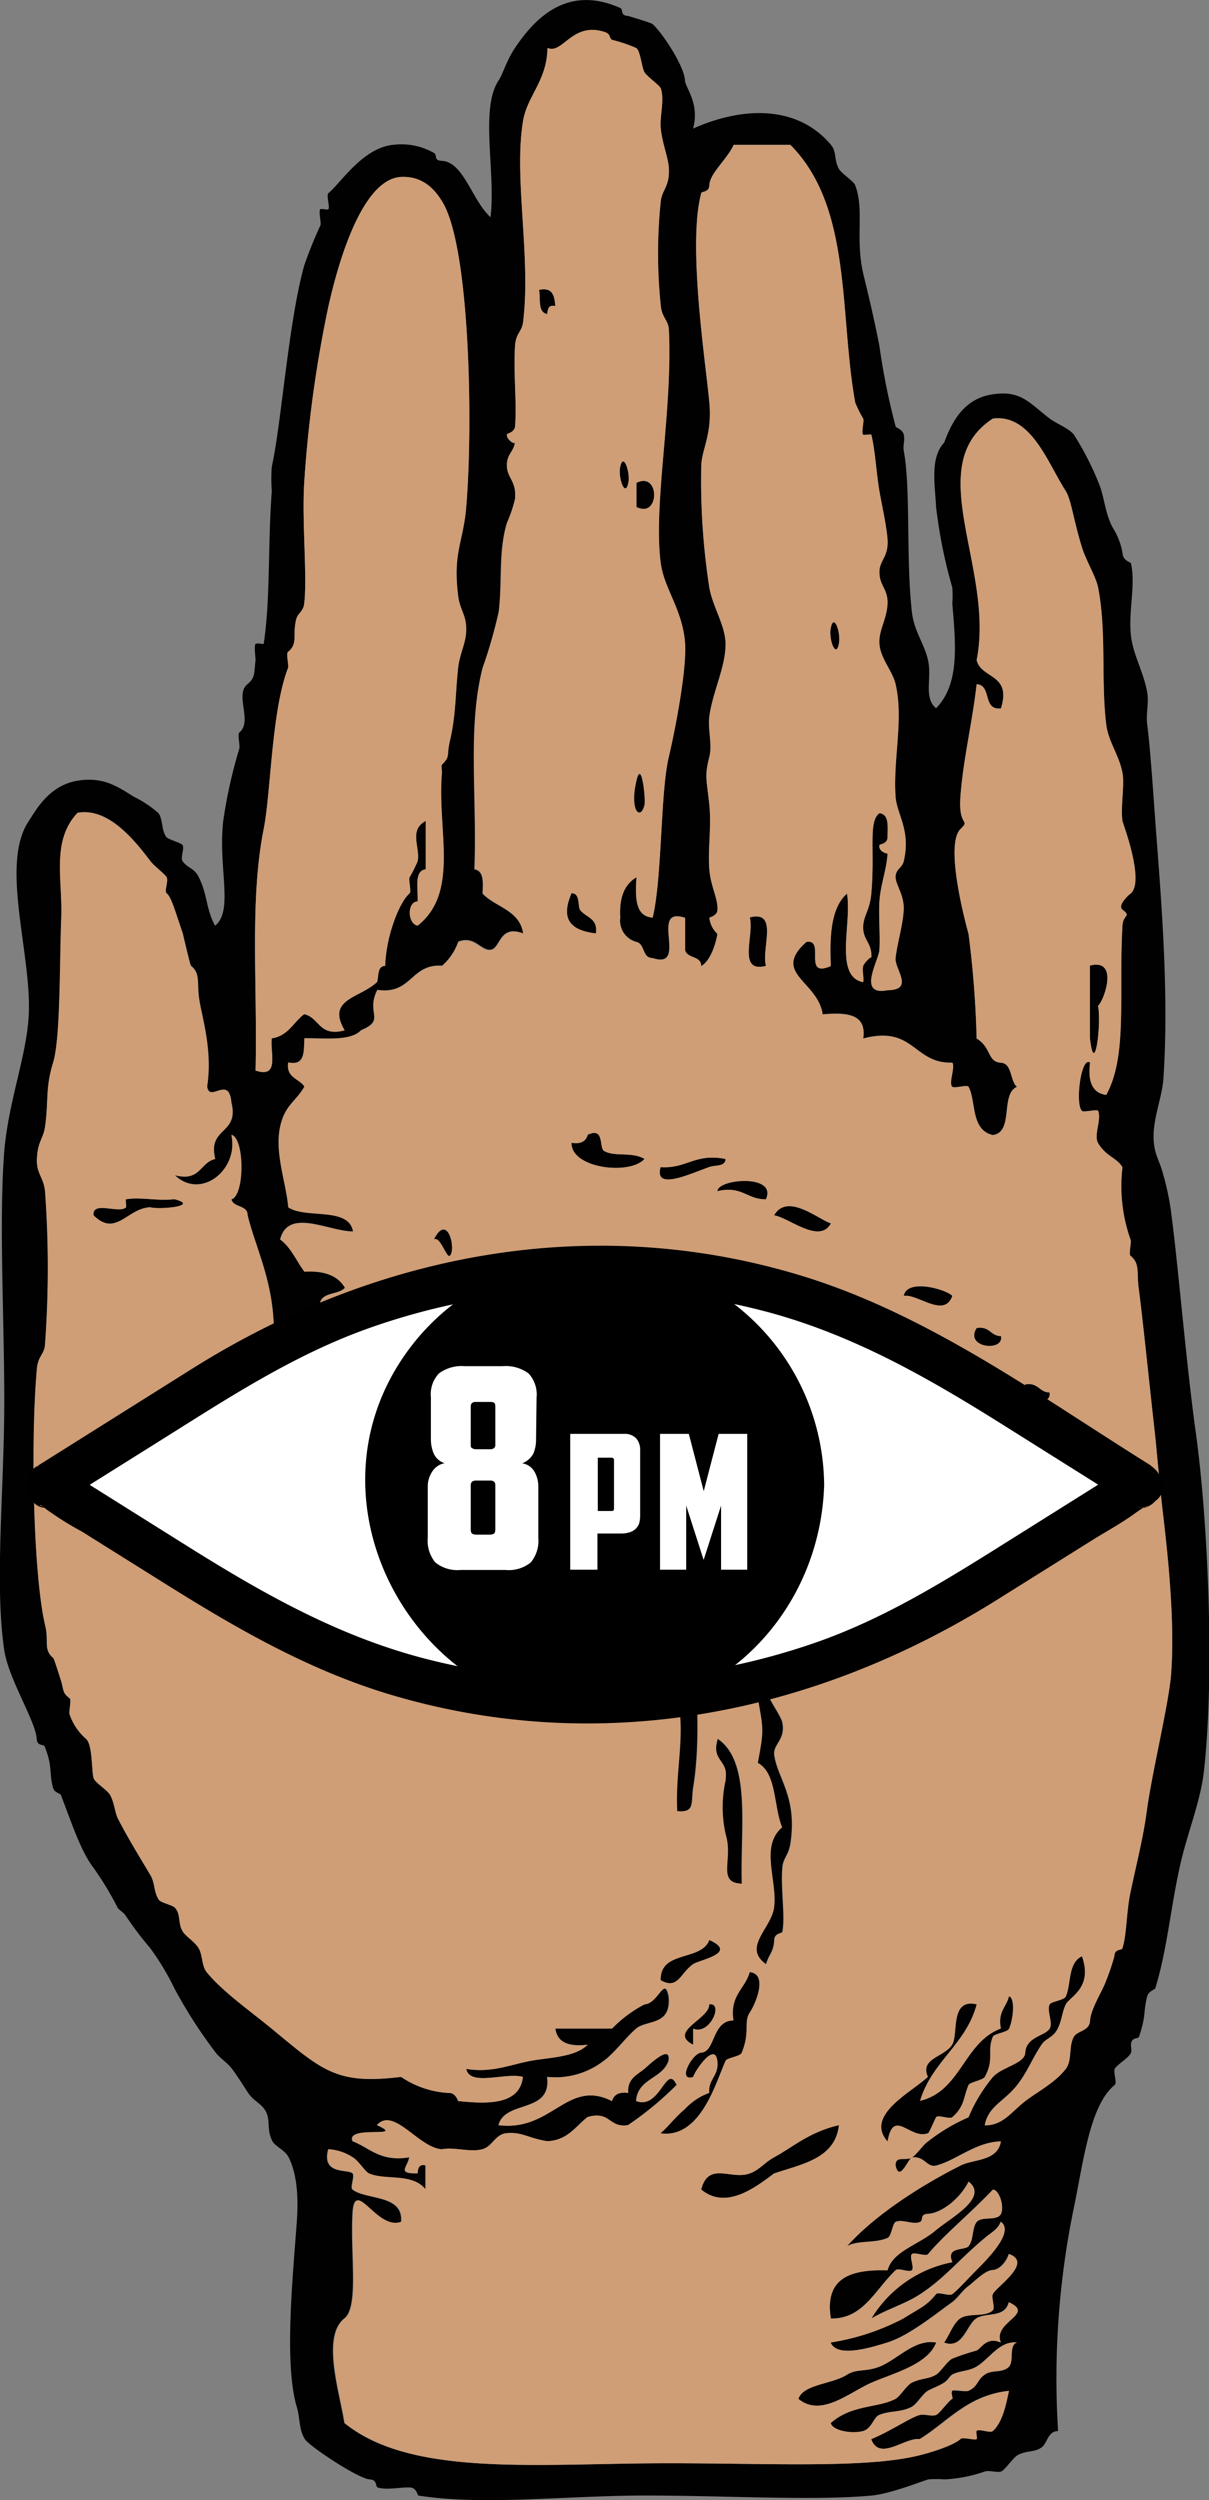 <svg id="Layer_1" data-name="Layer 1" xmlns="http://www.w3.org/2000/svg" viewBox="0 0 138.66 286.59"><rect x="0" y="0" width="138.66" height="286.59" fill="#808080" stroke="none"/><defs><style>.cls-1{fill:#010101;}.cls-2{fill:#cf9e76;}.cls-3{fill:#fff;}.cls-4{isolation:isolate;}</style></defs><title>left-hand</title><g id="Right_Hand" data-name="Right Hand"><g id="Right"><path class="cls-1" d="M62.76,36c.06-.56.14-1.09.93-.92-.1-1.13-.28-2.19-1.86-1.85C62,34.29,61.67,35.82,62.76,36Z"/><path class="cls-1" d="M72.06,55.35c.25-1.26-.58-3.6-.93-1.84C70.87,54.76,71.7,57.11,72.06,55.35Z"/><path class="cls-1" d="M73,58.12c2.7,1.36,2.7-4.13,0-2.77Z"/><path class="cls-1" d="M96.21,73.81c.26-1.26-.57-3.6-.92-1.85C95,73.22,95.86,75.56,96.21,73.81Z"/><path class="cls-1" d="M73.92,92.26c.14-.64-.33-5.37-.93-2.76C72.17,93,73.48,94.12,73.92,92.26Z"/><path class="cls-1" d="M68.34,107c.28-1.81-1.26-1.83-1.86-2.77-.21-.72,0-1.82-.93-1.84C64.4,105.08,65.08,106.62,68.34,107Z"/><path class="cls-1" d="M87.85,110.72c-.56-1.9,1.5-6.41-1.86-5.54C86.56,107.09,84.49,111.6,87.85,110.72Z"/><path class="cls-1" d="M125,119c.56,4.8,1.34-1.87.93-3.69.72-.63,2.42-5.5-.93-4.62Z"/><path class="cls-1" d="M65.55,131c-.1,2.93,6.68,3.76,8.37,1.85-1.48-.86-3.45-.2-4.65-.92-.58-.35.08-2.78-1.86-1.85C67.21,130.82,66.63,131.18,65.55,131Z"/><path class="cls-1" d="M75.77,133.79c-.8,2.76,3.28.82,5.58,0,.7-.25,1.84,0,1.86-.92C79.7,132.16,78.76,134,75.77,133.79Z"/><path class="cls-1" d="M87.85,137.48c1.31-2.94-5.56-2.33-5.57-.92C85.12,135.89,85.66,137.51,87.85,137.48Z"/><path class="cls-1" d="M14.45,137.48c-.07,0,.06.86,0,.93-.78.77-3.9-.8-3.72.92,2.56,2.55,3.88-.83,6.5-.92,1.14.29,5.74-.15,2.79-.93C18,137.7,16.15,137.19,14.45,137.48Z"/><path class="cls-1" d="M95.29,140.25c-1.47-.48-5-3.55-6.51-.92C90.48,139.58,94,142.65,95.29,140.25Z"/><path class="cls-1" d="M51.61,143.94c.72-.71-.27-5-1.85-1.84C50.51,141.64,51.22,144.33,51.61,143.94Z"/><path class="cls-1" d="M109.22,148.56c-.64-.72-5.18-2.06-5.57,0C105.28,148.3,108.29,151.16,109.22,148.56Z"/><path class="cls-1" d="M114.8,153.17c-1.19,0-1.29-1.18-2.79-.92C110.57,154.52,115.17,155,114.8,153.17Z"/><path class="cls-1" d="M120.37,159.63c-1.18,0-1.28-1.18-2.78-.92C116.14,161,120.74,161.42,120.37,159.63Z"/><path class="cls-1" d="M126,165.17c-1.23,0-.85-1.62-1.86-1.85C123,165.22,125.55,167.72,126,165.17Z"/><path class="cls-1" d="M79.49,171.63c.81-1.9-2.41-4.14-2.79-1.85C78,170,78.27,171.3,79.49,171.63Z"/><path class="cls-1" d="M102.72,172.55c-.13-1.72-.61-3.08-1.86-3.69C100.6,171,101.08,172.33,102.72,172.55Z"/><path class="cls-1" d="M70.2,173.48c.66,4.16,1.5,11.9,3.72,13.84-.25-.21.38-2.23.92-1.85-.72,3.8,1.43,4.74.93,8.31.88.17,1.64.07,1.86.92,1,3.91-.26,8.38,0,12.92,2.13.2,1.57-1,1.86-2.77.9-5.37.34-12.22,0-16.61-.06-.73-.91-.81-.93-.92-.11-.57.88-1.19.93-.92-.15-.89-.77-.55-.93-.93-.34-.78.29-2,0-2.77-.1-.26-1.69-.57-1.86-.92-.67-1.4.16-1.89-.93-2.77-.3-.25.24-1.51,0-1.84-.43-.62-1.91-.71-1.85-1.85.25-2.1-.23-3.47-1.86-3.69-.26,1.62,2.61,4.6,0,5.54-.69-1.26-.74-7.77-2.79-4.62C69.83,172.6,70.37,172.69,70.2,173.48Z"/><path class="cls-1" d="M83.21,203.93a14.12,14.12,0,0,0,0,6.46c.84,2.78-1.08,5.47,1.85,5.54-.2-6.26,1.13-14-2.78-16.61C81.51,201.92,83.59,201.7,83.21,203.93Z"/><path class="cls-1" d="M75.77,227c2,1.12,2.22-.79,3.72-1.84.72-.51,5.23-1.26,1.86-2.77C80.43,224.86,75.69,223.53,75.77,227Z"/><path class="cls-1" d="M88.78,247.3c-1.07.58-1.68,1.45-2.79,1.85-2.16.78-4.73-1.42-5.57,1.84,2.92,2.44,6.44-.43,8.36-1.84,3.23-1.1,7-1.69,7.44-5.54C92.76,244.42,90.9,246.16,88.78,247.3Z"/><path class="cls-1" d="M100.86,271.3c-1.56.62-2.59.21-3.72.92-1.75,1.11-5,1.08-5.57,2.77,2.61,2.16,5.84-.75,8.36-1.85s6.48-2.07,7.44-4.61C104.87,268.1,103,270.45,100.86,271.3Z"/><path class="cls-1" d="M79.49,14.74c5.78-2.58,12-2.66,15.8,1.85.7.83.33,1.68.92,2.77.27.49,1.71,1.44,1.86,1.85,1.09,2.8,0,6,.93,10.15.37,1.54,1.17,4.73,1.86,8.3a78.6,78.6,0,0,0,1.86,9.23c0,.13.77.3.93.92s-.11,1.26,0,1.85c.82,4.41.24,12.27.93,18.46.24,2.22,1.41,3.62,1.85,5.53.48,2.09-.54,4.33.93,5.54,2.65-2.73,2.29-7,1.86-12a12.56,12.56,0,0,0,0-1.84,57.29,57.29,0,0,1-1.86-9.23c-.13-2.58-.71-5.65.93-7.38,1.25-3.49,3-5.16,5.58-5.54,3.18-.47,4.1.91,6.5,2.77.75.58,2.22,1.12,2.79,1.85A33.77,33.77,0,0,1,126,55.35c.72,1.68.71,3.75,1.86,5.54a7.9,7.9,0,0,1,.92,2.77c.17.65.91.8.93.92.56,2.57-.32,5.43,0,8.31.24,2.15,1.44,4.12,1.86,6.46.22,1.19-.16,2.49,0,3.69.3,2.22.61,6.6.93,11.07.55,7.59,1.63,19.26.93,29.53-.18,2.62-1.65,5.44-.93,8.31.2.81.63,1.58.93,2.77a28.89,28.89,0,0,1,.93,4.61c.75,5.63,1.72,17.31,2.79,24.92,1.29,9.23,2.23,27.06.93,38.76-.41,3.64-2,7.36-2.79,11.07-1.05,4.78-1.45,9.47-2.79,13.85,0,.12-.77.3-.93.92-.48,1.92-.09,2.1-.93,4.61-.11.33-.88,0-.93.93,0,.23.1.71,0,.92-.27.63-1.56,1.32-1.86,1.84-.19.34.29,1.62,0,1.85-2.8,2.28-3.54,8.43-4.64,13.84a96.79,96.79,0,0,0-1.86,25.84c-1.16,0-1.23,1.37-1.86,1.85-.83.63-1.74.33-2.79.92-.51.29-1.42,1.66-1.85,1.85s-1.32-.14-1.86,0a16.54,16.54,0,0,1-4.65.92,11.55,11.55,0,0,0-1.86,0c-.57.14-4.29,1.64-6.5,1.85-6.65.62-16.49,0-26,0-8.91,0-18.63,1.18-26,0-.08,0-.21-.89-.93-.92-1.09-.06-2.69.33-3.72,0-.32-.11,0-.88-.93-.93-1.29-.06-7-3.86-7.43-4.61-.71-1.13-.53-2.34-.93-3.69-1.47-4.95-.46-14.87,0-21.23.16-2.24.16-5.2-.93-7.38-.43-.86-1.53-1.24-1.86-1.85-.76-1.44-.11-2.56-.93-3.69-.5-.7-1.29-1-1.85-1.84s-1.15-1.83-1.86-2.77c-.56-.74-1.38-1.22-1.86-1.85A55.15,55.15,0,0,1,20,227.93a29.55,29.55,0,0,0-2.78-4.62,38.13,38.13,0,0,1-2.79-3.69c-.28-.43-.79-.68-.93-.92a36.07,36.07,0,0,0-2.79-4.61c-1.41-1.84-2.38-4.81-3.72-8.31-.09-.25-.75-.2-.93-.92-.46-1.83,0-2.26-.92-4.62-.15-.38-.88,0-.93-.92-.11-2-3.23-6.84-3.72-10.15-1.14-7.68,0-18.28,0-28.61,0-9.78-.62-20.45,0-28.61C1,126.09,3.08,121,3.3,116.27c.32-7-3.31-17.22,0-22.15.79-1.19,2.29-4.07,5.57-4.62,3.07-.51,4.75.77,6.51,1.85a12.58,12.58,0,0,1,2.78,1.85c.54.68.33,2,.93,2.76.23.29,1.74.67,1.86.93.21.45-.29,1.45,0,1.84.59.82,1.33.75,1.86,1.85,1,2,.79,3.57,1.86,5.54,2.15-1.76.33-6.57.93-12a55.94,55.94,0,0,1,1.85-8.31c.09-.31-.22-1.66,0-1.84,1.56-1.27-.57-4.32.93-5.54.91-.74.75-1.25.93-2.77,0-.27-.19-1.69,0-1.84s.92.05.93,0c.78-5.09.46-10.93.93-17.54a19.7,19.7,0,0,1,0-2.77c1.11-5,1.91-16.59,3.72-23.07a48.71,48.71,0,0,1,1.86-4.61c.12-.33-.26-1.64,0-1.85.1-.09.87.12.92,0,.17-.33-.27-1.62,0-1.84,1.39-1.13,3.92-5.2,7.44-5.54a7.55,7.55,0,0,1,4.64.92c.47.23-.1.87.93.92,2.5.13,3.45,4.53,5.58,6.46.62-5.1-1.24-12.45.93-15.68.48-.73.91-2.28,1.85-3.69C61.3,2.16,65-1.81,71.12.91c.43.19-.07.87.93.92,0,0,2.6.77,2.79.93,1,.86,3.62,4.72,3.72,6.46C78.61,10.09,80.27,11.85,79.49,14.74Zm33.45,241.79c-2.92,2.43-4.62,4.63-7.43,6.46-1.7,1.11-3.75,1.69-5.58,2.77a13.92,13.92,0,0,1,9.29-6.46c-.78-1.8,1.44-1.3,1.86-1.84.62-.81.35-2.06.93-2.77s2.34,0,2.79-.93-.26-2.82-.93-2.77c-2.65,2.78-5.66,5.24-7.43,7.39-.26.31-1.55-.27-1.86,0s.29,1.55,0,1.84-1.54-.3-1.86,0c-2.37,2.25-3.74,5.63-7.43,5.54-.76-4.75,2.37-5.64,6.5-5.54.57-2.19,3.55-2.9,5.58-4.61,1.65-1.41,6.07-3.73,3.71-5.54-1,2-3.11,3.61-4.64,3.69-1,.06-.46.69-.93.93-.74.37-2-.36-2.79,0-.36.17-.48,1.65-.93,1.84-1.54.65-3.34.23-4.64.93,3.44-3.83,9-7.19,13-9.23,1.43-.73,4.27-.45,4.65-2.77-2.89.06-5.13,2.18-7.43,2.77-1.06.26-1.35-1.15-2.79-.93-.37.06-1.42,2.94-1.86.93,0-1.18,1.1-.51,1.86-.93.52-.28,1.3-1.47,1.86-1.84a20.88,20.88,0,0,1,4.64-2.77,17.87,17.87,0,0,1,2.79-4.61c1.06-1.18,3.65-1.55,3.72-2.77.1-1.86,2.22-1.92,2.79-2.77.42-.64-.34-2.07,0-2.77.17-.36,1.65-.49,1.85-.92.64-1.35.22-3.85,1.86-4.62,1.29,3.64-1.45,4.7-1.86,5.54s-.38,1.68-.92,2.77-1.35,1.06-1.86,1.84c-1.14,1.72-1.55,3-2.79,4.62-1.51,1.92-3.31,2.4-3.72,4.61,2.1,0,3-1.53,4.65-2.77,1.36-1.05,3.43-2.11,4.64-3.69.77-1,.31-2.6.93-3.69.4-.7,1.8-.65,1.86-1.85.07-1.36,1.5-3.52,1.86-4.61a24.23,24.23,0,0,0,.93-2.77c0-.89.84-.63.93-.92.52-1.7.43-4.1.93-6.46.73-3.44,1.45-6.18,1.85-9.23.58-4.34,2.53-12.31,2.79-15.69.5-6.39-.5-14.8-.93-18.45-.46-3.95-.71-7.29-.93-9.23-.57-5.09-1.4-13.18-1.85-16.61-.25-1.81.16-2.81-.93-3.69-.25-.21.12-1.52,0-1.85a18.38,18.38,0,0,1-.93-8.31c-.62-1.08-1.88-1.22-2.79-2.76-.54-.92.41-2.7,0-3.7-.1-.23-1.66.2-1.86,0-.82-.81-.09-6.39.93-5.53-.26,2.1.22,3.47,1.86,3.69,2.47-4.47,1.41-11.47,1.86-19.38.08-1.39,1.06-1,0-1.85-.64-.52.86-1.79.93-1.84,1.68-1.37-.91-8.15-.93-8.31-.23-1.78.27-4.13,0-5.54-.41-2.08-1.62-3.57-1.86-5.53-.62-5,0-10.7-.93-15.69-.24-1.25-1.42-3.16-1.86-4.62-1-3.23-1.23-5.48-1.86-6.46-2.07-3.23-4-8.86-8.36-8.3-8.28,5.39.25,17.16-1.86,27.68.57,2.2,4,1.52,2.79,5.54-2.14.28-1-2.67-2.79-2.77-.49,4.39-1.56,8.69-1.86,12.92-.25,3.55,1.21,2.49,0,3.69-1.94,1.93.94,12,.93,12a113,113,0,0,1,.93,12c1.71,1,1.22,2.68,2.79,2.77,1.32.06,1,2.15,1.86,2.76-2,.84-.33,5.21-2.79,5.54-2.56-.58-1.9-3.94-2.79-5.54-.15-.26-1.61.22-1.86,0-.46-.4.37-2.26,0-2.76-4.48.14-4.35-4.3-10.22-2.77.43-2.89-2-3-4.64-2.77-.57-3.83-5.92-4.7-1.86-8.31,2.23-.36-.52,4.21,2.79,2.77-.15-3.53,0-6.72,1.86-8.31.57,3.43-1.52,9.5,1.85,10.16.11-.59-.14-1.27,0-1.85.08-.3,1-1.23.93-.92.14-1.76-1-2-.93-3.69.09-1.24.77-1.84.93-3.7.44-5-.38-8.27.93-9.22,1.12.15,1,1.45.93,2.77,0,.8-.9.76-.93.92-.14.71.93,1,.93.92-.08,1.88-.81,3.59-.93,5.54-.1,1.57.1,3.82,0,5.54-.07,1.19-2.61,5.3.93,4.61,3.14,0,.79-2.43.93-3.69.2-1.76.87-3.87.93-5.54s-.91-2.79-.93-3.69.75-1.11.93-1.85c.84-3.55-.79-5.4-.93-7.38-.31-4.38.94-8.84,0-12.92-.36-1.54-1.72-2.91-1.86-4.61-.12-1.5.86-3,.93-4.62s-1-2-.93-3.69c0-1.33,1.07-1.67.93-3.69-.11-1.52-.61-3.74-.93-5.54s-.48-4.72-.93-6.46c0-.07-.85.07-.93,0-.25-.2.14-1.51,0-1.84a13.34,13.34,0,0,1-.93-1.85c-1.85-10.2-.31-22.37-7.43-29.53h-6.5c-.82,1.74-2.72,3.23-2.79,4.62,0,.85-.87.68-.93.92-1.6,5.88.54,19.64.93,24,.34,3.81-.92,5.38-.93,7.39a79.12,79.12,0,0,0,.93,13.84c.4,2.23,1.85,4.36,1.86,6.46,0,2.67-1.48,5.44-1.86,8.3-.2,1.47.36,3.19,0,4.62-.59,2.32-.3,2.53,0,5.54.25,2.57-.19,5.09,0,7.38.16,2,1,3.3.93,4.61,0,.71-.92.86-.93.93a3,3,0,0,0,.93,1.84c-.24,1.39-.91,3.15-1.86,3.69,0-1.22-1.63-.84-1.86-1.84v-3.69c-4.21-1.42.49,6-3.72,4.61-1.22,0-.85-1.62-1.85-1.85a2.52,2.52,0,0,1-1.86-2.77q-.21-3.44,1.86-4.61c-.14,2.29-.18,4.48,1.85,4.61,1.11-4.56.9-14.39,1.86-18.45.89-3.73,2-10,1.86-12.92-.23-3.83-2.39-6.31-2.79-9.23-.9-6.65,1.38-17.4.93-26.76-.06-1.14-.78-1.36-.93-2.77a58.26,58.26,0,0,1,0-12c.19-1.38,1-1.64.93-3.69,0-1.22-.74-2.83-.93-4.61-.14-1.36.47-3.34,0-4.62-.13-.36-1.59-1.41-1.86-1.84S73.46,5.94,73,5.52a16.21,16.21,0,0,0-2.78-.93c-.41-.17-.09-.67-.93-.92-3.71-1.11-4.76,2.6-6.51,1.85,0,3.72-2.3,5.48-2.78,8.3-1.11,6.48.91,15.52,0,23.07-.15,1.2-.84,1.29-.93,2.77-.21,3.19.22,6.51,0,9.23-.06.73-.91.81-.93.92-.11.56.87,1.21.93.93-.21,1.18-1,1.27-.93,2.77.06,1.34,1.11,1.65.93,3.69A16.37,16.37,0,0,1,58.12,60c-1,3.27-.5,6.52-.93,10.15a54.51,54.51,0,0,1-1.86,6.46c-1.74,6.9-.61,14.59-.93,23.07,1.08.15,1,1.46.93,2.77C56.8,104,59.6,104.33,60,107c-2.76-1.07-2.61,1.71-3.72,1.85s-1.82-1.65-3.72-.93a6.47,6.47,0,0,1-1.86,2.77c-3.64-.23-3.45,3.34-7.43,2.77-1.38,2.71,1,3.43-1.86,4.62-1.19,1.27-4,.91-6.5.92-.09,1.45.12,3.2-1.86,2.77-.28,1.81,1.25,1.83,1.86,2.77-1,1.76-2.24,2.09-2.79,4.61-.66,3,.71,6.45.93,9.23,2,1.35,6.92-.11,7.43,2.77-2.76,0-7.43-2.75-8.36.92,1.25.9,1.86,2.46,2.79,3.69q3.45-.21,4.64,1.85c-.87,1-3.42.28-2.78,2.77,1,.9,1.87,1.82,2.78,2.76-.41,3.46.87,4.33,1.86,5.54,1.24,1.52,5.34,7.4,6.51,4.62-1-.06-.74-1.19.92-.93,1.75,1.34,4.83,1.36,5.58,3.69H47a4.28,4.28,0,0,0,.93,2.77c0,1.53,2.57.52,2.78,1.85,0,.93.76,1.1.93,1.84-.67,2.1,1.68,7.2-1.86,6.46-3-1,2.5-6-.92-7.38.85,3.92-2.23,3.94-5.58,3.69a6,6,0,0,0,.93-4.61c-2.53-1.26-2.17-5.5-2.79-6.46-1.11-1.73-2.12-3-3.72-3.69.07,4.07-.06,7.93-2.78,9.23-.71-3.23,2.81-7,0-9.23.22,2.52-1.93,6.79-3.72,6.46-.33-.06.07-2.35-.93-1.85-1.82,1.73-.29,3.38,0,5.54-1.17.31-1.3.84-2.79.92s-.69,1.85-2.78,1.85c-.72,0-1.84-.19-1.86-.93.2-.71.78-1.07,1.86-.92v-3.69c1.84,0,1.18-2.52,3.71-1.85-.48-3.53,2.31-6.51,2.79-10.15,1-7.6-1.7-12.14-2.79-16.61,0-1.22-1.63-.84-1.86-1.84,1.54-.41,1.54-7,0-7.39.89,4-3.52,7.52-6.5,4.62,3,.79,2.88-1.46,4.65-1.85-.92-3.68,2.77-2.78,1.85-6.46-.27-3.21-2.51.08-2.78-1.84.66-4.27-.67-8.14-.93-10.16-.25-1.81.16-2.8-.93-3.69-.09-.07-.95-3.74-.93-3.69-.91-2.65-1.31-4.17-1.86-4.61-.29-.24.2-1.51,0-1.85s-1.44-1.28-1.86-1.84c-2-2.64-4.92-6.15-8.36-5.54-3,3.22-1.7,7.59-1.86,12-.19,5.21-.08,13.81-.93,16.61-.92,3-.5,4.45-.93,7.38-.2,1.36-.85,1.69-.93,3.69-.06,1.71.77,2.08.93,3.69a120.8,120.8,0,0,1,0,17.54c-.05,1.14-.8,1.33-.93,2.77-.73,8.17-.43,23.78.93,29.53.43,1.81-.25,2.73.93,3.69.08.06.94,2.8.93,2.77.29,1.14.17,1.23.93,1.84.25.21-.12,1.52,0,1.85a6.53,6.53,0,0,0,1.86,2.77c.84.68.63,4,.93,4.61.21.47,1.56,1.3,1.86,1.85.51.95.53,2,.92,2.77,1.31,2.53,2.79,4.87,3.72,6.46.51.87.34,1.82.93,2.77.22.35,1.54.58,1.86.92.71.75.31,1.85.93,2.77.38.57,1.46,1.21,1.86,1.84s.33,2,.93,2.77c1.78,2.21,5.08,4.53,7.43,6.46C37,237.38,38.59,239,46,238.08a10.67,10.67,0,0,0,5.57,1.85c.64,0,1,.92.93.92,3.06.31,7.06.59,7.43-2.77-1.92-.55-6.1,1.14-6.5-.92,2.89.5,5-.48,7.43-.93,2.06-.38,5.06-.38,6.51-1.84-2.12.25-3.5-.22-3.72-1.85h6.5a14.45,14.45,0,0,1,3.72-2.77c1.59-.08,2.31-3.34,2.79-.92.34,3.41-2.5,2.65-3.72,3.69s-2.54,2.87-3.71,3.69a9.09,9.09,0,0,1-6.51,1.85c.56,4.25-4.81,2.6-5.57,5.53,6.11.77,7.86-5.35,13-2.76.2-.72.77-1.08,1.85-.93-.11-1.62,1-2.08,1.86-2.77.53-.44,3.1-2.9,2.79-.92-.68,2.09-3.54,2-3.72,4.61,2.73,1.06,3.45-4.42,4.65-1.84a37.67,37.67,0,0,1-5.58,4.61c-2.23.38-2-1.68-4.64-.92-1.4,1.08-2.27,2.67-4.65,2.77-2.26-.38-2.92-1.09-4.64-.92-1.32.12-1.6,1.53-2.79,1.84-1.45.38-3.18-.29-4.65,0-2.68-.16-5.51-4.91-7.43-2.77,3.54,1.6-3.62-.07-2.79,1.85,2,.77,3.17,2.39,6.5,1.84-.2,1.16-1.44,1.89.93,1.85.06-.56.14-1.09.93-.92V251c-1.48-1.94-4.62-1-6.5-1.85-.42-.18-1.22-1.48-1.86-1.85a5.63,5.63,0,0,0-2.79-.92c-.78,3,2.25,2.23,2.79,2.77.29.29-.31,1.6,0,1.85,1.53,1.21,5.85.54,5.57,3.69-2.81,1.06-5.36-5.24-5.57-.93-.26,4.7.74,10.68-.93,12-2.66,2.1-.51,8.59,0,12,7.7,6.25,22.19,4.61,37.17,4.61,11.65,0,22.77.61,28.8-.92,2.82-.72,4.33-1.45,4.65-1.85s1.52.16,1.86,0c.11-.05-.09-.81,0-.92.25-.31,1.54.27,1.86,0,1.2-1.06,1.59-3.43,1.85-4.61-4.74.51-7,3.55-10.22,5.53-1.63-.25-4.63,2.6-5.57,0,2.14-.86,4.51-2.5,5.57-2.77.55-.13,1.35.22,1.86,0s1.36-1.54,1.86-1.84c.13-.08-.11-.8,0-.92s1.52.15,1.86,0c1.12-.52,1-1.26,1.85-1.85s2.07-.1,2.79-.92-.06-2.47.93-2.77c-2-.21-3.11,1.86-4.64,2.77-.93.54-2,.47-2.79.92-.24.14-.49.64-.93.92-.65.41-1.25.58-1.86.93s-1.23,1.52-1.86,1.84c-1.3.67-2.39.39-3.71.92-.64.26-.83,1.57-1.86,1.85-1.26.34-3.54,0-3.72-.92,2.44-2.14,5.42-1.7,7.43-2.77.53-.28,1.25-1.54,1.86-1.85,1.08-.54,1.94-.4,2.79-.92.56-.35,1.22-1.49,1.86-1.85a29.08,29.08,0,0,1,2.79-.92c.54-.25,1.17-1.63,2.78-.92-1-2.36,4-3.23.93-4.62-.44,1.83-2.57,1.12-3.71,1.85s-1.54,3.58-3.72,2.77c.57-.8,1.07-2.25,1.86-2.77,1-.65,2.93-.11,3.71-.92.29-.31-.18-1.45,0-1.85.38-.83,4.68-3.62,1.86-4.61-.21.75-1,1.8-1.86,1.84s-2.08,1.34-2.78,1.85-1.23,1.39-1.86,1.84c-2.24,1.61-5,3.86-7.44,4.62-2.15.67-5.81,1.73-6.5,0a26.59,26.59,0,0,0,8.36-2.77c2-1.27,2.57-1.37,3.72-2.77.25-.31,1.53.25,1.86,0,.63-.47,1.9-1.89,2.79-2.77,2.15-2.13,4.14-4.56,2.78-5.54C114.48,255.54,113.57,256,112.94,256.53ZM48.83,99.65c-1.38.17-.86,2.23-.93,3.69-1.22,0-1.19,2.56,0,2.77,4.86-3.84,2.2-11,2.79-17.54,0-.14-.1-.83,0-.92,1-1,.49-.93.92-2.77.68-2.86.61-5.32.93-8.3.19-1.75,1-3,.93-4.62s-.73-2.07-.93-3.69c-.61-5,.58-6,.93-10.15.79-9.14.46-30-2.79-35.07-1-1.64-2.42-2.85-4.64-2.77-3.88.15-6.69,7.38-8.36,14.77a141.25,141.25,0,0,0-2.79,20.3c-.28,4.52.37,10.71,0,13.85-.11.93-.75,1.07-.93,1.84-.43,1.81.25,2.73-.93,3.69-.25.21.12,1.52,0,1.85-1.91,5-1.94,14.18-2.79,18.46-1.63,8.25-.7,17.76-.93,27.68,2.8.93,1.65-2.06,1.86-3.69,1.89-.28,2.47-1.85,3.72-2.77,1.77.39,1.68,2.64,4.64,1.85-2.13-3.61,1.72-3.66,3.72-5.54.21-.72,0-1.82.93-1.85.1-3.54,1.7-7.42,2.79-8.3.25-.21-.14-1.52,0-1.85a15.92,15.92,0,0,0,.93-1.84c.33-1.58-1.07-3.56.93-4.62v5.54Z"/><path class="cls-2" d="M114.8,254.69c1.35,1-.64,3.4-2.79,5.53-.88.88-2.15,2.3-2.79,2.77-.33.25-1.6-.3-1.86,0-1.15,1.4-1.71,1.5-3.71,2.77a26.76,26.76,0,0,1-8.37,2.77c.7,1.73,4.36.67,6.51,0,2.41-.76,5.2-3,7.43-4.61.64-.46,1.27-1.42,1.86-1.85s1.84-1.8,2.79-1.85,1.65-1.09,1.86-1.84c2.81,1-1.49,3.78-1.86,4.61-.18.4.29,1.55,0,1.85-.79.81-2.73.27-3.72.92-.79.52-1.29,2-1.86,2.77,2.19.82,2.64-2.07,3.72-2.77s3.27,0,3.72-1.84c3.07,1.38-1.93,2.25-.93,4.61-1.62-.71-2.25.67-2.79.92a29.34,29.34,0,0,0-2.79.93c-.64.35-1.3,1.5-1.86,1.84-.84.52-1.71.39-2.78.92-.61.31-1.34,1.57-1.86,1.85-2,1.07-5,.63-7.43,2.77.18.88,2.46,1.26,3.71.92,1-.28,1.23-1.59,1.86-1.84,1.33-.54,2.41-.26,3.72-.93.62-.32,1.32-1.54,1.86-1.84s1.21-.52,1.85-.93c.44-.27.69-.78.93-.92.77-.45,1.87-.38,2.79-.92,1.53-.91,2.66-3,4.65-2.77-1,.3-.32,2.07-.93,2.77s-1.85.25-2.79.92-.73,1.33-1.86,1.85c-.33.15-1.64-.27-1.86,0s.14.84,0,.92c-.49.3-1.43,1.66-1.85,1.85s-1.32-.14-1.86,0c-1.06.26-3.43,1.9-5.58,2.77.94,2.59,3.95-.26,5.58,0,3.26-2,5.47-5,10.22-5.54-.27,1.18-.66,3.56-1.86,4.61-.31.27-1.6-.31-1.86,0-.09.11.12.87,0,.93-.33.15-1.63-.27-1.86,0s-1.82,1.13-4.64,1.84c-6,1.53-17.15.92-28.81.92-15,0-29.46,1.64-37.16-4.61-.51-3.41-2.66-9.9,0-12,1.67-1.32.67-7.3.93-12,.21-4.32,2.76,2,5.57.92.28-3.15-4-2.47-5.57-3.69-.32-.25.28-1.56,0-1.85-.55-.54-3.57.21-2.79-2.77a5.67,5.67,0,0,1,2.79.93c.63.36,1.44,1.66,1.85,1.84,1.88.82,5-.09,6.51,1.85v-2.77c-.79-.17-.88.36-.93.92-2.38,0-1.14-.68-.93-1.84-3.34.54-4.5-1.08-6.5-1.85-.84-1.92,6.33-.25,2.78-1.85,1.92-2.14,4.76,2.61,7.44,2.77,1.47-.28,3.19.38,4.64,0,1.2-.31,1.47-1.72,2.79-1.84,1.73-.17,2.39.54,4.65.92,2.37-.1,3.25-1.69,4.64-2.77,2.63-.76,2.41,1.3,4.65.92A37.08,37.08,0,0,0,77.63,239c-1.19-2.58-1.92,2.91-4.64,1.85.17-2.6,3-2.53,3.72-4.62.3-2-2.27.48-2.79.93-.82.68-2,1.14-1.86,2.76-1.08-.14-1.65.21-1.86.93-5.14-2.59-6.89,3.53-13,2.77.76-2.94,6.14-1.29,5.58-5.54a9.06,9.06,0,0,0,6.5-1.85c1.17-.82,2.52-2.66,3.72-3.69s4.06-.28,3.72-3.69c-.49-2.42-1.21.84-2.79.92a14.45,14.45,0,0,0-3.72,2.77H63.7c.22,1.63,1.59,2.11,3.71,1.85-1.44,1.46-4.44,1.46-6.5,1.85-2.4.44-4.55,1.42-7.43.92.4,2.06,4.58.37,6.5.92-.37,3.36-4.37,3.08-7.43,2.77,0,0-.29-.89-.93-.92A10.73,10.73,0,0,1,46,238.08c-7.45.9-9-.7-14.87-5.54-2.34-1.93-5.64-4.25-7.43-6.46-.59-.73-.46-2-.93-2.76S21.33,222,21,221.47c-.61-.92-.22-2-.93-2.77-.31-.33-1.63-.57-1.85-.92-.6-.94-.42-1.9-.93-2.77-.93-1.59-2.41-3.93-3.72-6.46-.4-.76-.41-1.82-.93-2.77-.29-.54-1.64-1.38-1.86-1.85-.3-.65-.09-3.93-.93-4.61A6.43,6.43,0,0,1,8,196.55c-.13-.33.25-1.64,0-1.85-.76-.61-.65-.7-.93-1.84,0,0-.85-2.71-.93-2.77-1.18-1-.5-1.88-.93-3.69C3.8,180.65,3.49,165,4.23,156.87c.13-1.44.87-1.62.93-2.77a120.8,120.8,0,0,0,0-17.54c-.16-1.61-1-2-.93-3.69.07-2,.73-2.32.93-3.69.43-2.92,0-4.35.93-7.38.85-2.8.73-11.4.93-16.61.16-4.41-1.16-8.78,1.86-12,3.43-.61,6.37,2.9,8.36,5.54.42.56,1.6,1.4,1.86,1.84s-.29,1.62,0,1.85c.54.44.95,2,1.85,4.61,0,0,.84,3.62.93,3.7,1.1.88.69,1.88.93,3.69.27,2,1.59,5.88.93,10.15.28,1.92,2.51-1.37,2.79,1.84.92,3.68-2.78,2.78-1.86,6.46-1.77.4-1.68,2.64-4.64,1.85,3,2.9,7.38-.62,6.5-4.61,1.53.41,1.53,7,0,7.38.23,1,1.85.62,1.86,1.84,1.09,4.48,3.78,9,2.79,16.62-.48,3.63-3.28,6.62-2.79,10.15-2.54-.68-1.87,1.83-3.72,1.84v3.69c-1.08-.15-1.65.21-1.86.93,0,.73,1.14.92,1.86.92,2.1,0,1.27-1.77,2.79-1.85s1.61-.61,2.79-.92c-.29-2.16-1.82-3.81,0-5.54,1-.5.6,1.79.93,1.85,1.78.33,3.94-3.94,3.71-6.46,2.81,2.26-.7,6,0,9.23,2.72-1.3,2.86-5.16,2.79-9.23,1.59.67,2.61,2,3.72,3.69.61,1,.26,5.2,2.79,6.46a6,6,0,0,1-.93,4.61c3.35.25,6.42.24,5.57-3.69,3.43,1.43-2.08,6.38.93,7.39,3.53.74,1.18-4.37,1.86-6.46-.18-.75-.94-.92-.93-1.85-.21-1.33-2.77-.32-2.79-1.85A4.31,4.31,0,0,1,47,166.1h7.44c-.75-2.34-3.83-2.36-5.58-3.7-1.66-.25-1.91.88-.93.93-1.17,2.78-5.26-3.1-6.5-4.62-1-1.21-2.28-2.08-1.86-5.53-.91-1-1.84-1.87-2.79-2.77-.64-2.48,1.92-1.79,2.79-2.77-.79-1.37-2.34-2-4.65-1.85-.93-1.23-1.53-2.78-2.78-3.69.93-3.67,5.59-.88,8.36-.92-.51-2.88-5.39-1.42-7.43-2.77-.23-2.77-1.59-6.23-.93-9.23.55-2.52,1.78-2.85,2.78-4.61-.6-.94-2.13-1-1.85-2.77,2,.43,1.76-1.32,1.85-2.77,2.47,0,5.31.35,6.51-.92,2.91-1.19.48-1.91,1.86-4.62,4,.57,3.78-3,7.43-2.77A6.44,6.44,0,0,0,52.55,108c1.9-.73,2.51,1.07,3.72.92S57.23,106,60,107c-.38-2.7-3.18-3-4.64-4.61.08-1.31.15-2.62-.93-2.77.31-8.47-.81-16.17.93-23.07a56.17,56.17,0,0,0,1.85-6.46c.43-3.63,0-6.88.93-10.15a15.27,15.27,0,0,0,.93-2.77c.18-2-.86-2.34-.93-3.69s.72-1.59.93-2.77c0,.28-1-.37-.93-.92,0-.12.87-.2.93-.93.23-2.72-.2-6,0-9.23.1-1.48.79-1.57.93-2.76.91-7.56-1.11-16.6,0-23.08.49-2.82,2.73-4.58,2.79-8.3,1.75.76,2.8-3,6.5-1.85.85.26.53.75.93.93A16.53,16.53,0,0,1,73,5.52c.48.42.59,2.23.93,2.77s1.73,1.48,1.86,1.84c.46,1.28-.15,3.26,0,4.62.19,1.78.88,3.39.93,4.61.08,2.05-.75,2.31-.93,3.69a57.56,57.56,0,0,0,0,12c.15,1.41.87,1.63.93,2.77.44,9.36-1.83,20.11-.93,26.76.39,2.92,2.55,5.4,2.79,9.23.17,2.91-1,9.19-1.86,12.92-1,4.06-.76,13.89-1.86,18.46-2-.14-2-2.33-1.86-4.62q-2.07,1.19-1.86,4.62A2.53,2.53,0,0,0,73,108c1,.22.63,1.83,1.86,1.84,4.21,1.41-.49-6,3.72-4.61v3.69c.23,1,1.84.62,1.85,1.84,1-.54,1.63-2.3,1.86-3.69a3,3,0,0,1-.93-1.84c0-.07.89-.21.93-.93.07-1.31-.76-2.61-.93-4.61-.19-2.29.26-4.81,0-7.38-.3-3-.58-3.22,0-5.54.36-1.43-.19-3.15,0-4.61.38-2.87,1.87-5.64,1.86-8.31,0-2.09-1.45-4.23-1.86-6.46a81,81,0,0,1-.93-13.84c0-2,1.27-3.58.93-7.39-.39-4.35-2.53-18.11-.93-24,.07-.24.89-.07.93-.92.08-1.39,2-2.88,2.79-4.62h6.51c7.11,7.16,5.58,19.33,7.43,29.53A13.34,13.34,0,0,0,99,48c.13.33-.26,1.64,0,1.85.07.06.91-.08.93,0,.44,1.73.58,4.51.93,6.46.31,1.79.82,4,.93,5.53.14,2-.9,2.37-.93,3.69,0,1.66,1,1.94.93,3.7s-1.06,3.11-.93,4.61c.13,1.7,1.5,3.08,1.85,4.61.94,4.08-.3,8.54,0,12.92.14,2,1.78,3.83.93,7.39-.17.73-1,.92-.93,1.84s1,2,.93,3.69-.73,3.78-.93,5.54c-.14,1.26,2.22,3.65-.92,3.69-3.54.69-1-3.42-.93-4.61.09-1.72-.1-4,0-5.54.12-2,.84-3.66.93-5.54,0,.09-1.08-.21-.93-.92,0-.16.91-.12.93-.92,0-1.31.19-2.62-.93-2.77-1.31,1-.49,4.27-.93,9.23-.17,1.85-.85,2.45-.93,3.69-.11,1.65,1.07,1.94.93,3.69,0-.31-.86.62-.93.92-.15.58.11,1.26,0,1.85-3.37-.66-1.28-6.73-1.86-10.15-1.81,1.58-2,4.77-1.86,8.3-3.3,1.44-.56-3.13-2.79-2.77-4.06,3.61,1.3,4.48,1.86,8.31,2.66-.18,5.07-.12,4.65,2.77,5.87-1.53,5.74,2.91,10.22,2.77.37.5-.46,2.36,0,2.77.25.21,1.71-.27,1.86,0,.89,1.59.22,5,2.79,5.53,2.45-.33.83-4.7,2.78-5.53-.8-.62-.54-2.7-1.85-2.77-1.58-.08-1.08-1.77-2.79-2.77a115.86,115.86,0,0,0-.93-12s-2.87-10.07-.93-12c1.21-1.2-.25-.14,0-3.69.3-4.23,1.36-8.52,1.86-12.92,1.75.11.64,3,2.79,2.77,1.26-4-2.22-3.34-2.79-5.53,2.1-10.53-6.43-22.29,1.86-27.69,4.4-.56,6.28,5.07,8.36,8.31.62,1,.87,3.22,1.86,6.46.44,1.45,1.61,3.37,1.85,4.61,1,5,.32,10.73.93,15.69.25,2,1.46,3.45,1.86,5.54.27,1.4-.23,3.76,0,5.53,0,.16,2.61,6.94.93,8.31-.07,0-1.57,1.32-.93,1.84,1.07.87.08.46,0,1.85-.45,7.91.61,14.92-1.86,19.38-1.63-.22-2.12-1.59-1.85-3.69-1-.85-1.75,4.72-.93,5.54.2.19,1.76-.24,1.85,0,.41,1-.53,2.77,0,3.69.91,1.54,2.18,1.68,2.79,2.77a18.34,18.34,0,0,0,.93,8.3c.13.33-.25,1.64,0,1.85,1.1.89.69,1.88.93,3.69.46,3.43,1.28,11.52,1.86,16.61.22,1.94.47,5.28.93,9.23.42,3.66,1.42,12.06.93,18.45-.27,3.38-2.22,11.35-2.79,15.69-.41,3-1.13,5.79-1.86,9.23-.5,2.36-.41,4.76-.93,6.46-.09.29-.88,0-.93.92a24.23,24.23,0,0,1-.93,2.77c-.36,1.09-1.78,3.25-1.85,4.62-.07,1.2-1.47,1.14-1.86,1.84-.63,1.1-.16,2.69-.93,3.69-1.22,1.58-3.29,2.64-4.65,3.69-1.6,1.24-2.55,2.8-4.64,2.77.41-2.21,2.21-2.69,3.71-4.61,1.24-1.58,1.65-2.9,2.79-4.61.52-.78,1.34-.81,1.86-1.85s.46-1.8.93-2.77,3.14-1.9,1.86-5.54c-1.65.77-1.22,3.28-1.86,4.62-.21.43-1.69.56-1.86.92-.33.7.43,2.13,0,2.77-.57.86-2.69.91-2.79,2.77-.06,1.23-2.66,1.6-3.71,2.77a17.87,17.87,0,0,0-2.79,4.61,20.72,20.72,0,0,0-4.65,2.77c-.56.37-1.34,1.56-1.86,1.85-.76.42-1.91-.26-1.85.92.44,2,1.48-.87,1.85-.92,1.45-.23,1.73,1.19,2.79.92,2.3-.58,4.54-2.71,7.43-2.77-.38,2.32-3.21,2-4.64,2.77-4,2-9.56,5.4-13,9.23,1.31-.7,3.1-.28,4.65-.93.44-.18.56-1.67.92-1.84.76-.36,2,.37,2.79,0,.47-.24-.11-.87.93-.92,1.53-.08,3.67-1.75,4.65-3.7,2.36,1.82-2.06,4.14-3.72,5.54-2,1.71-5,2.42-5.57,4.62-4.14-.11-7.26.78-6.51,5.53,3.69.09,5.07-3.29,7.43-5.53.33-.31,1.55.31,1.86,0s-.31-1.58,0-1.85,1.6.31,1.86,0c1.77-2.15,4.78-4.6,7.43-7.38.67-.06,1.34,1.94.93,2.77s-2.23.23-2.78.92-.32,2-.93,2.77c-.42.54-2.65,0-1.86,1.84a13.92,13.92,0,0,0-9.29,6.46c1.83-1.08,3.87-1.66,5.57-2.77,2.81-1.82,4.51-4,7.44-6.46C113.57,256,114.48,255.54,114.8,254.69ZM62.76,36c.06-.56.14-1.09.93-.92-.1-1.13-.28-2.19-1.86-1.85C62,34.29,61.67,35.82,62.76,36Zm9.3,19.38c.25-1.26-.58-3.6-.93-1.84C70.87,54.76,71.7,57.11,72.06,55.35ZM73,58.12c2.7,1.36,2.7-4.13,0-2.77ZM96.21,73.81c.26-1.26-.57-3.6-.92-1.85C95,73.22,95.86,75.56,96.21,73.81ZM73.92,92.26c.14-.64-.33-5.37-.93-2.76C72.17,93,73.48,94.12,73.92,92.26ZM68.34,107c.28-1.81-1.26-1.83-1.86-2.77-.21-.72,0-1.82-.93-1.84C64.4,105.08,65.08,106.62,68.34,107Zm19.51,3.69c-.56-1.9,1.5-6.41-1.86-5.54C86.56,107.09,84.49,111.6,87.85,110.72ZM125,119c.56,4.8,1.34-1.87.93-3.69.72-.63,2.42-5.5-.93-4.62ZM65.55,131c-.1,2.93,6.68,3.76,8.37,1.85-1.48-.86-3.45-.2-4.65-.92-.58-.35.08-2.78-1.86-1.85C67.21,130.82,66.63,131.18,65.55,131Zm10.22,2.77c-.8,2.76,3.28.82,5.58,0,.7-.25,1.84,0,1.86-.92C79.7,132.16,78.76,134,75.77,133.79Zm12.08,3.69c1.31-2.94-5.56-2.33-5.57-.92C85.12,135.89,85.66,137.51,87.85,137.48Zm-73.4,0c-.07,0,.06.86,0,.93-.78.77-3.9-.8-3.72.92,2.56,2.55,3.88-.83,6.5-.92,1.14.29,5.74-.15,2.79-.93C18,137.7,16.15,137.19,14.45,137.48Zm80.84,2.77c-1.47-.48-5-3.55-6.51-.92C90.48,139.58,94,142.65,95.29,140.25Zm-43.68,3.69c.72-.71-.27-5-1.85-1.84C50.51,141.64,51.22,144.33,51.61,143.94Zm14.87,5.54c.24.25,1.58,1.83,1.86,1.85,1.07,0,.41.59.93.92,2,1.29,4.9,3.27,6.5,2.77,1.28,4.88,7.63,4.72,10.22,8.3a4.39,4.39,0,0,0,2.79-.92c.35,1.14,1.9,1.25,2.79,1.85s1.13,2.9,3.72,1.84c.06,2.71,2.12,3.43,3.71,4.62.94-4.32-3.72-3.07-2.78-7.39H90.64c-.29-3.46-3.11-3.74-5.57-2.76-1.34-.9-2.47-2.71-3.72-2.77-1.87-.1-1.93-2.21-2.79-2.77-.65-.43-2.11.39-2.79,0S74,153,73,152.25a7.39,7.39,0,0,1-1.85-1.85c-.26-.31-1.55.27-1.86,0-1.83-1.54-2.81-4-4.65-5.53A5.22,5.22,0,0,0,66.48,149.48Zm-4.65,2.77h3.72a24.36,24.36,0,0,1,4.65,8.31c2.45-.28,3,1.28,2.79,3.69,1.72-.89,3.1,2.76,3.71,0-2.92-.29-2.68-1.2-1.85-1.85.2-.16-1.86-3.55-1.86-3.69-.06-1.05-.66-.44-.93-.92a14.93,14.93,0,0,0-4.65-5.54c-.64-.4-1.37-.39-1.86-.92-.23-.27.29-1.67,0-1.85-2.33-1.43-5.56.19-7.43-2.77-1,0-2.36.44-.93.93C58.62,150,63,148.22,61.83,152.25Zm47.39-3.69c-.64-.72-5.18-2.06-5.57,0C105.28,148.3,108.29,151.16,109.22,148.56Zm5.58,4.61c-1.19,0-1.29-1.18-2.79-.92C110.57,154.52,115.17,155,114.8,153.17Zm5.57,6.46c-1.18,0-1.28-1.18-2.78-.92C116.14,161,120.74,161.42,120.37,159.63Zm-55.75,12c.17.33,1.6.58,1.86.92a16.69,16.69,0,0,1,.93,2.77c.76,2.69.41,5.88.93,9.23,2.5.63,1.8-1.91,2.79-2.77-2.64-2.25-1.54-6.24-2.79-9.23-.06-.14-1.68-.78-1.86-.92s.2-1.51,0-1.85c-.08-.13-.8.11-.93,0-.73-.59-.33-2.9-.93-3.69-.72-.2-1.83,0-1.86-.92-.51-4.56-.47,1-1.85.92-1.1-.27-2.34-4.88-3.72-1.84,4.32,1.78-.88,1.28-1.86,2.77,1.38,1.09,4.15.79,3.72,3.69.05.56.14,1.09.93.92,1.2-2.29-2.07-4.48,0-4.61,2.17,2.45,2.51,6.72,5.57,8.3.63-3.94-5.46-6.84-2.79-9.23C64.44,167.51,63.65,169.76,64.62,171.63ZM126,165.17c-1.23,0-.85-1.62-1.86-1.85C123,165.22,125.55,167.72,126,165.17Zm-56.68,4.61A6.53,6.53,0,0,0,67.41,167C67.27,168.25,68.87,172.1,69.27,169.78Zm10.22,1.85c.81-1.9-2.41-4.14-2.79-1.85C78,170,78.27,171.3,79.49,171.63Zm23.23.92c-.13-1.72-.61-3.08-1.86-3.69C100.6,171,101.08,172.33,102.72,172.55Zm-32.52.93c.66,4.16,1.5,11.9,3.72,13.84-.25-.21.38-2.23.92-1.85-.72,3.8,1.43,4.74.93,8.31.88.17,1.64.07,1.86.92,1,3.91-.26,8.38,0,12.92,2.13.2,1.57-1,1.86-2.77.9-5.37.34-12.22,0-16.61-.06-.73-.91-.81-.93-.92-.11-.57.88-1.19.93-.92-.15-.89-.77-.55-.93-.93-.34-.78.29-2,0-2.77-.1-.26-1.69-.57-1.86-.92-.67-1.4.16-1.89-.93-2.77-.3-.25.24-1.51,0-1.84-.43-.62-1.91-.71-1.85-1.85.25-2.1-.23-3.47-1.86-3.69-.26,1.62,2.61,4.6,0,5.54-.69-1.26-.74-7.77-2.79-4.62C69.83,172.6,70.37,172.69,70.2,173.48Zm11.15,8.3c2.56.22,2.83,2.72,3.72,4.62-1.38.17-.86,2.22-.93,3.69.23,1.08,1.34,1,1.85,1.84s0,2.31.93,2.77c.68,3.67.68,3.71,0,7.38,2.2,1.21,1.79,5,2.79,7.39-2.6,2.22-.5,6.12-.93,9.22-.33,2.4-3.65,4.52-.93,6.46.31-1.16.85-1.29.93-2.76,0-.78.9-.78.93-.93.36-1.77-.21-4.92,0-7.38.1-1.12.72-1.39.93-2.77.81-5.36-1.53-7.51-1.86-10.15-.15-1.24,1.32-1.71.93-3.69-.15-.78-1.43-2.4-1.86-3.69-.95-2.87-1.19-6.35-1.85-7.38-1.7-2.64-1.54-6.37-2.79-7.39-.31-.25.24-1.52,0-1.84-.79-1-3.72-3.94-4.65-1.85C81,176,81.79,178.27,81.35,181.78Zm1.86,22.15a14.12,14.12,0,0,0,0,6.46c.84,2.78-1.08,5.47,1.85,5.54-.2-6.26,1.13-14-2.78-16.61C81.51,201.92,83.59,201.7,83.21,203.93ZM75.77,227c2,1.12,2.22-.79,3.72-1.84.72-.51,5.23-1.26,1.86-2.77C80.43,224.86,75.69,223.53,75.77,227Zm5.58,12.92a7.11,7.11,0,0,0-2.79,1.85c-1.18,1-2,2.12-2.79,2.77,4.6.63,6.35-5.93,7.44-8.31.15-.35,1.67-.49,1.85-.92,1-2.45.18-3.49.93-4.62.64-.95,2.12-4.4,0-4.61-.53,1.93-2.3,2.63-1.86,5.54-2.48,0-2.06,3.6-3.71,3.69-1,.05-2.79,3.35-.93,2.77.27-.82,2.51-4.05,2.79-1.85C82.49,238,81.23,238.27,81.35,239.92Zm33.45-7.38c-4.28,1.59-4.55,7.17-9.29,8.3,1.33-4.52,5.26-6.46,6.5-11.07-3.09-.72-2.06,3.41-2.79,4.61-.87,1.44-3.76,1.56-2.79,3.69-1.73,1.7-7.31,4.38-4.64,7.39.68-3.9,2.62-.14,4.64-.93.13,0,.8-1.68.93-1.84.26-.31,1.55.27,1.86,0,1.46-1.28,1.27-2.39,1.86-3.69.15-.33,1.64-.54,1.86-.93,1.13-2,.22-3,.93-4.61.15-.35,1.67-.49,1.86-.92.52-1.25.67-3.48,0-3.69C115.43,230.09,114.41,230.61,114.8,232.54Zm-35.31,1.84v-1.84c1.92.81,3.52-3,1.86-2.77C81.4,231.46,76.59,232.89,79.49,234.38Zm9.29,12.92c-1.07.58-1.68,1.45-2.79,1.85-2.16.78-4.73-1.42-5.57,1.84,2.92,2.44,6.44-.43,8.36-1.84,3.23-1.1,7-1.69,7.44-5.54C92.76,244.42,90.9,246.16,88.78,247.3Zm12.08,24c-1.56.62-2.59.21-3.72.92-1.75,1.11-5,1.08-5.57,2.77,2.61,2.16,5.84-.75,8.36-1.85s6.48-2.07,7.44-4.61C104.87,268.1,103,270.45,100.86,271.3Z"/><path class="cls-1" d="M66.48,149.48c.24.25,1.58,1.83,1.86,1.85,1.07,0,.41.59.93.92,2,1.29,4.9,3.27,6.5,2.77,1.28,4.88,7.63,4.72,10.22,8.3a4.39,4.39,0,0,0,2.79-.92c.35,1.14,1.9,1.25,2.79,1.85s1.13,2.9,3.72,1.84c.06,2.71,2.12,3.43,3.71,4.62.94-4.32-3.72-3.07-2.78-7.39H90.64c-.29-3.46-3.11-3.74-5.57-2.76-1.34-.9-2.47-2.71-3.72-2.77-1.87-.1-1.93-2.21-2.79-2.77-.65-.43-2.11.39-2.79,0S74,153,73,152.25a7.39,7.39,0,0,1-1.85-1.85c-.26-.31-1.55.27-1.86,0-1.83-1.54-2.81-4-4.65-5.53A5.22,5.22,0,0,0,66.48,149.48Z"/><path class="cls-1" d="M61.83,152.25h3.72a24.36,24.36,0,0,1,4.65,8.31c2.45-.28,3,1.28,2.79,3.69,1.72-.89,3.1,2.76,3.71,0-2.92-.29-2.68-1.2-1.85-1.85.2-.16-1.86-3.55-1.86-3.69-.06-1.05-.66-.44-.93-.92a14.93,14.93,0,0,0-4.65-5.54c-.64-.4-1.37-.39-1.86-.92-.23-.27.29-1.67,0-1.85-2.33-1.43-5.56.19-7.43-2.77-1,0-2.36.44-.93.93C58.62,150,63,148.22,61.83,152.25Z"/><path class="cls-1" d="M64.62,171.63c.17.33,1.6.58,1.86.92a16.69,16.69,0,0,1,.93,2.77c.76,2.69.41,5.88.93,9.23,2.5.63,1.8-1.91,2.79-2.77-2.64-2.25-1.54-6.24-2.79-9.23-.06-.14-1.68-.78-1.86-.92s.2-1.51,0-1.85c-.08-.13-.8.11-.93,0-.73-.59-.33-2.9-.93-3.69-.72-.2-1.83,0-1.86-.92-.51-4.56-.47,1-1.85.92-1.1-.27-2.34-4.88-3.72-1.84,4.32,1.78-.88,1.28-1.86,2.77,1.38,1.09,4.15.79,3.72,3.69.05.56.14,1.09.93.92,1.2-2.29-2.07-4.48,0-4.61,2.17,2.45,2.51,6.72,5.57,8.3.63-3.94-5.46-6.84-2.79-9.23C64.44,167.51,63.65,169.76,64.62,171.63Z"/><path class="cls-1" d="M69.27,169.78A6.53,6.53,0,0,0,67.41,167C67.27,168.25,68.87,172.1,69.27,169.78Z"/><path class="cls-1" d="M81.35,181.78c2.56.22,2.83,2.72,3.72,4.62-1.38.17-.86,2.22-.93,3.69.23,1.08,1.34,1,1.85,1.84s0,2.31.93,2.77c.68,3.67.68,3.71,0,7.38,2.2,1.21,1.79,5,2.79,7.39-2.6,2.22-.5,6.12-.93,9.22-.33,2.4-3.65,4.52-.93,6.46.31-1.16.85-1.29.93-2.76,0-.78.9-.78.93-.93.36-1.77-.21-4.92,0-7.38.1-1.12.72-1.39.93-2.77.81-5.36-1.53-7.51-1.86-10.15-.15-1.24,1.32-1.71.93-3.69-.15-.78-1.43-2.4-1.86-3.69-.95-2.87-1.19-6.35-1.85-7.38-1.7-2.64-1.54-6.37-2.79-7.39-.31-.25.24-1.52,0-1.84-.79-1-3.72-3.94-4.65-1.85C81,176,81.79,178.27,81.35,181.78Z"/><path class="cls-1" d="M81.35,239.92a7.11,7.11,0,0,0-2.79,1.85c-1.18,1-2,2.12-2.79,2.77,4.6.63,6.35-5.93,7.44-8.31.15-.35,1.67-.49,1.85-.92,1-2.45.18-3.49.93-4.62.64-.95,2.12-4.4,0-4.61-.53,1.93-2.3,2.63-1.86,5.54-2.48,0-2.06,3.6-3.71,3.69-1,.05-2.79,3.35-.93,2.77.27-.82,2.51-4.05,2.79-1.85C82.49,238,81.23,238.27,81.35,239.92Z"/><path class="cls-1" d="M114.8,232.54c-4.28,1.59-4.55,7.17-9.29,8.3,1.33-4.52,5.26-6.46,6.5-11.07-3.09-.72-2.06,3.41-2.79,4.61-.87,1.44-3.76,1.56-2.79,3.69-1.73,1.7-7.31,4.38-4.64,7.39.68-3.9,2.62-.14,4.64-.93.13,0,.8-1.68.93-1.84.26-.31,1.55.27,1.86,0,1.46-1.28,1.27-2.39,1.86-3.69.15-.33,1.64-.54,1.86-.93,1.13-2,.22-3,.93-4.61.15-.35,1.67-.49,1.86-.92.52-1.25.67-3.48,0-3.69C115.43,230.09,114.41,230.61,114.8,232.54Z"/><path class="cls-1" d="M79.49,234.38v-1.84c1.92.81,3.52-3,1.86-2.77C81.4,231.46,76.59,232.89,79.49,234.38Z"/><path class="cls-2" d="M48.83,99.65c-1.38.17-.86,2.23-.93,3.69-1.22,0-1.19,2.56,0,2.77,4.86-3.84,2.2-11,2.79-17.54,0-.14-.1-.83,0-.92,1-1,.49-.93.92-2.77.68-2.86.61-5.32.93-8.3.19-1.75,1-3,.93-4.62s-.73-2.07-.93-3.69c-.61-5,.58-6,.93-10.15.79-9.14.46-30-2.79-35.07-1-1.64-2.42-2.85-4.64-2.77-3.88.15-6.69,7.38-8.36,14.77a141.25,141.25,0,0,0-2.79,20.3c-.28,4.52.37,10.71,0,13.85-.11.93-.75,1.07-.93,1.84-.43,1.81.25,2.73-.93,3.69-.25.21.12,1.52,0,1.85-1.91,5-1.94,14.18-2.79,18.46-1.63,8.25-.7,17.76-.93,27.68,2.8.93,1.65-2.06,1.86-3.69,1.89-.28,2.47-1.85,3.72-2.77,1.77.39,1.68,2.64,4.64,1.85-2.13-3.61,1.72-3.66,3.72-5.54.21-.72,0-1.82.93-1.85.1-3.54,1.7-7.42,2.79-8.3.25-.21-.14-1.52,0-1.85a15.92,15.92,0,0,0,.93-1.84c.33-1.58-1.07-3.56.93-4.62Z"/></g><g id="Right_Eye" data-name="Right Eye"><path class="cls-3" d="M130.79,170.18l-.08,0-20.53-12.86a78.62,78.62,0,0,0-24.06-10h0a79.35,79.35,0,0,0-36,0h0a78.62,78.62,0,0,0-24.06,10L5.55,170.21l-.08,0,.07,0-.07,0,.08,0h0L26.08,183.1a78.89,78.89,0,0,0,24.05,10h0a79.35,79.35,0,0,0,36,0h0a78.89,78.89,0,0,0,24.05-10l20.52-12.86h0l.09,0-.08,0Z"/><path d="M129.53,168l-.08,0H132c-12.83-8-25.49-17.32-40.12-21.77-24.08-7.32-48.79-2.53-69.79,10.64L4.29,168.05H6.81l-.08,0a2.5,2.5,0,0,0-2.52,4.31l.07,0v-4.32l-.07.05c-2.29,1.42-.8,5.7,1.92,4.57-1.43.59-2.4-1-.81.36a35.92,35.92,0,0,0,4.06,2.54l10,6.26c8,5,16,9.56,25,12.32,24.26,7.37,49,2.42,70.08-10.82l10.88-6.81c1.61-1,3.36-1.95,4.9-3.08,2.17-1.58,1.6-.08-.14-.77,2.68,1.06,4.31-3.18,1.93-4.57l-.08-.05v4.32l.08,0c2.7-1.73.19-6.06-2.53-4.31l-.07,0a2.53,2.53,0,0,0,0,4.32l.07,0,1.93-4.57c-1.5-.59-3.34,1.05-4.49,1.77l-9.45,5.93c-7.64,4.78-15.11,9.67-23.68,12.7a77.38,77.38,0,0,1-45.58,1.8c-9.78-2.62-18.26-7.45-26.74-12.76l-11-6.9c-1.23-.77-4-3.25-5.71-2.53l1.93,4.56.07,0a2.54,2.54,0,0,0,0-4.32l-.07,0-2.52,4.31c2,.93,3.47-.5,5.06-1.5l9.46-5.93c7.64-4.79,15.11-9.68,23.69-12.71A77.38,77.38,0,0,1,88,150.39c9.78,2.62,18.26,7.45,26.74,12.76l11,6.91c1.84,1.16,4,3.29,6.3,2.27C135,171,132.45,166.71,129.53,168Z"/><ellipse cx="68.13" cy="170.22" rx="23.89" ry="23.73"/><path d="M89.52,170.22a21.39,21.39,0,0,1-42.78,0C46.68,158.58,56.59,149,68.13,149a21.58,21.58,0,0,1,21.39,21.23c.1,3.21,5.1,3.22,5,0a26.42,26.42,0,0,0-46.8-16.61C32.43,172.26,49.41,200.28,72.94,196c12.56-2.28,21.22-13.24,21.58-25.78C94.62,167,89.62,167,89.52,170.22Z"/><g class="cls-4"><g class="cls-4"><path class="cls-3" d="M61.48,165a4.14,4.14,0,0,1-.29,1.59,2.38,2.38,0,0,1-1.3,1.15,2,2,0,0,1,1.43,1,3.44,3.44,0,0,1,.42,1.63v5.92a3.9,3.9,0,0,1-.86,2.81,4,4,0,0,1-2.9.87H52.82a4,4,0,0,1-2.9-.87,3.9,3.9,0,0,1-.86-2.81v-5.92a2.9,2.9,0,0,1,.13-.86,3.24,3.24,0,0,1,.37-.8,2.25,2.25,0,0,1,.6-.63,2.11,2.11,0,0,1,.84-.35,2,2,0,0,1-1.26-1.12,4.11,4.11,0,0,1-.32-1.62v-4.8a3.49,3.49,0,0,1,.92-2.75,4.41,4.41,0,0,1,3-.83h4.28a4.41,4.41,0,0,1,3,.83,3.53,3.53,0,0,1,.92,2.75Zm-6.94-4.29c-.37,0-.55.18-.55.52v4.32c0,.23,0,.39.16.46a.89.89,0,0,0,.52.12h1.49a.78.78,0,0,0,.5-.12.55.55,0,0,0,.15-.46v-4.32a.63.63,0,0,0-.1-.39c-.06-.08-.21-.13-.45-.13Zm1.62,15.21a1,1,0,0,0,.47-.1c.12-.06.18-.25.18-.55v-5a.58.58,0,0,0-.13-.41.68.68,0,0,0-.49-.14H54.6c-.41,0-.61.18-.61.55v5c0,.3.06.49.18.55a1,1,0,0,0,.47.1Z"/></g><g class="cls-4"><path class="cls-3" d="M71.56,164.37a1.81,1.81,0,0,1,1.4.51,2,2,0,0,1,.46,1.38v7.45a3.58,3.58,0,0,1-.09.83,1.6,1.6,0,0,1-.36.65,1.71,1.71,0,0,1-.69.44,3.08,3.08,0,0,1-1.08.16H68.52v4.15H65.4V164.37Zm-3,2.73v6.11h1.55c.13,0,.22,0,.25-.07a.4.4,0,0,0,.06-.25V167.4a.26.26,0,0,0-.29-.3Z"/><path class="cls-3" d="M78.7,172.59v7.35h-3V164.37H79l1.71,6.57,1.71-6.57H85.7v15.57h-3v-7.35l-2,6.23Z"/></g></g></g></g></svg>